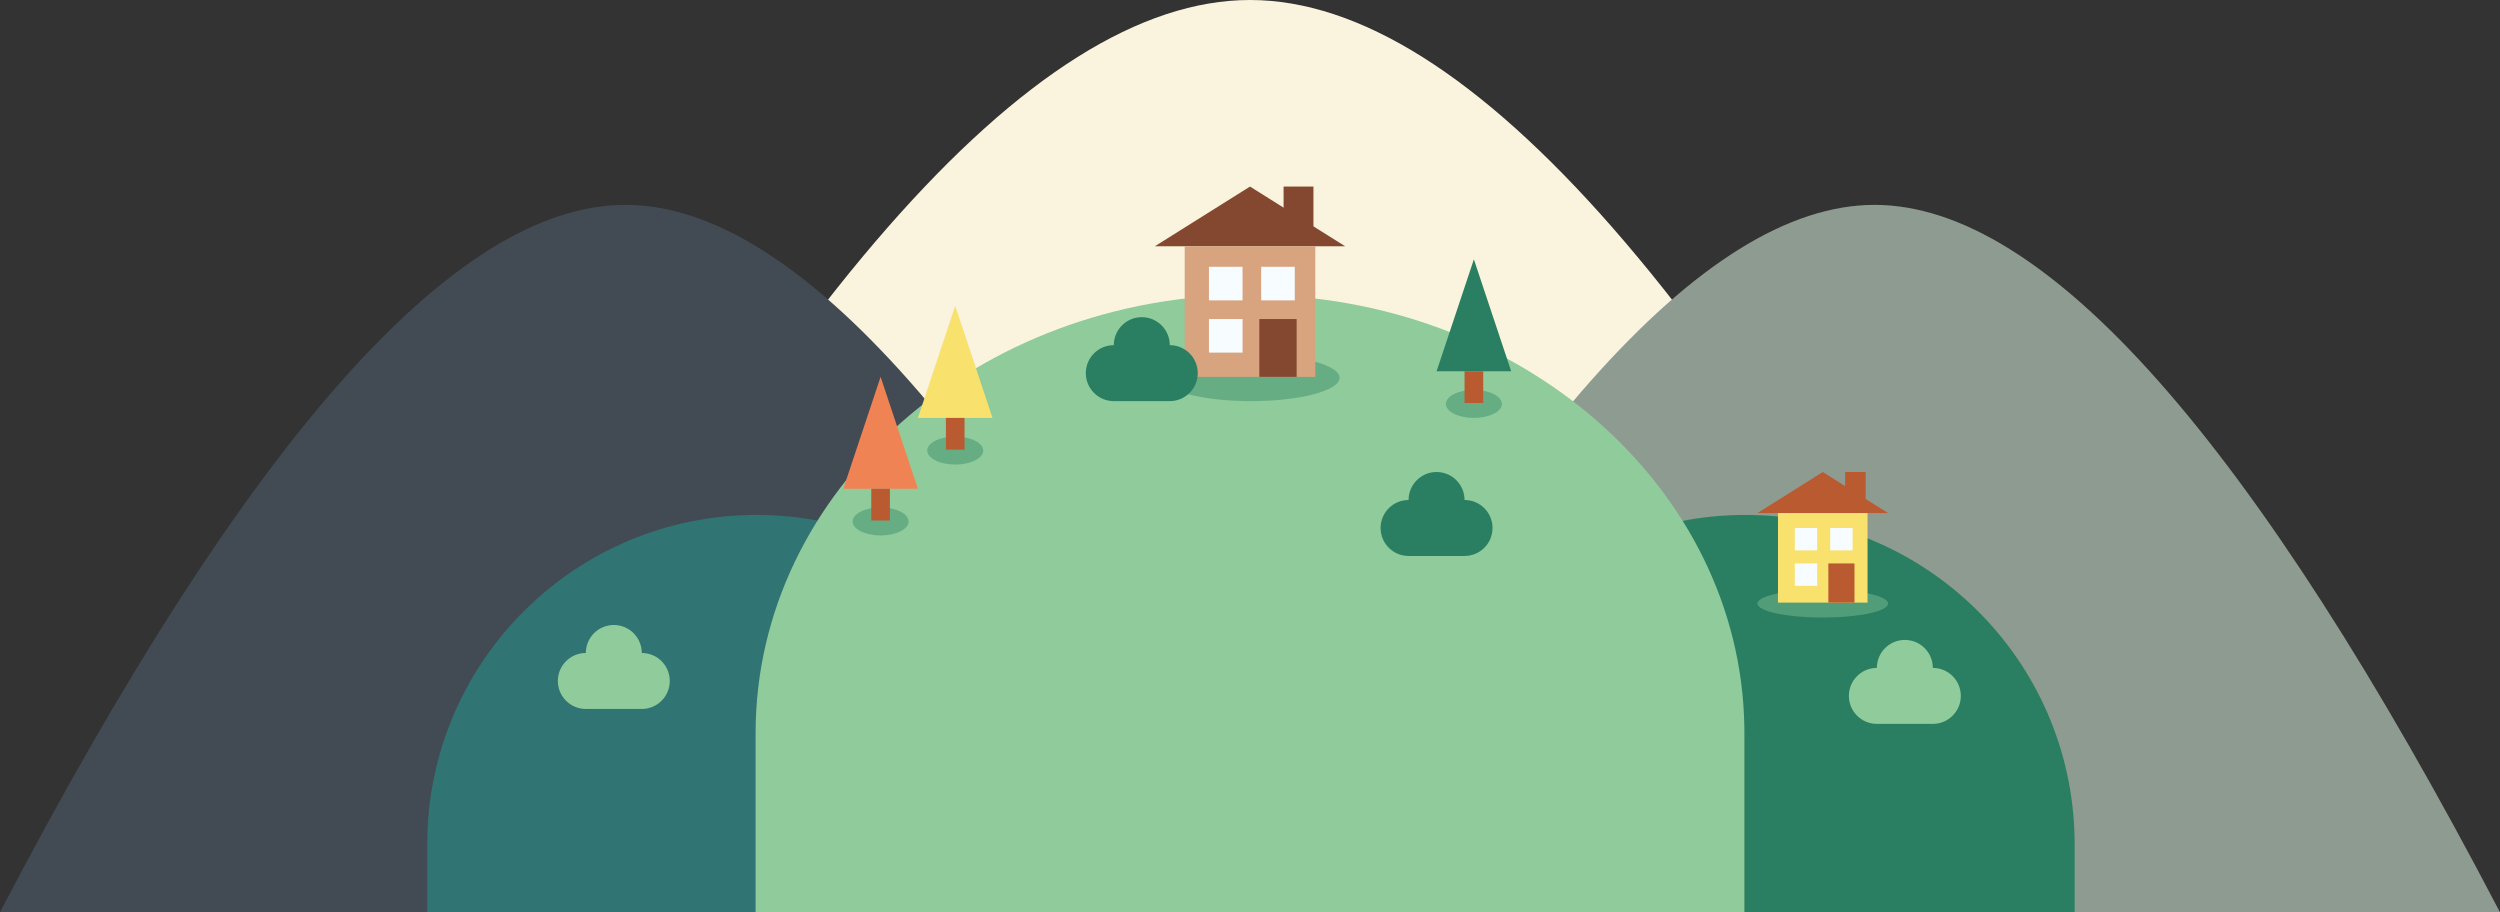 <?xml version="1.0" encoding="UTF-8"?>
<svg width="1340px" height="489px" viewBox="0 0 1340 489" version="1.1" xmlns="http://www.w3.org/2000/svg" xmlns:xlink="http://www.w3.org/1999/xlink">
    <rect x="0" y="0" width="1340" height="489" fill="#333333" stroke="none"/>
    <title>Landscape</title>
    <g id="Landing-Page" stroke="none" stroke-width="1" fill="none" fill-rule="evenodd">
        <g id="Desktop-HD" transform="translate(-50, -535)">
            <g id="Landscape" transform="translate(50, 535)">
                <g id="Mountains">
                    <path d="M670,0 C786.812,0 929.354,163 1097.628,489 L242.372,489 C410.646,163 553.188,0 670,0 Z" id="Triangle-Copy" fill="#FAF3DD"></path>
                    <path d="M335.248,109.814 C426.825,109.814 538.575,236.209 670.497,489 L0,489 C131.922,236.209 243.671,109.814 335.248,109.814 Z" id="Triangle-Copy-5" fill="#424B54"></path>
                    <path d="M1004.752,109.814 C1096.329,109.814 1208.078,236.209 1340,489 L669.503,489 C801.425,236.209 913.175,109.814 1004.752,109.814 Z" id="Triangle-Copy-6" fill="#8E9B90"></path>
                </g>
                <g id="Hills" transform="translate(229, 158)">
                    <path d="M176.5,118 C273.003,118 351.418,195.449 352.976,291.581 L352.996,294 L353,294 L353,331 L0,331 L0,294 C0.271,196.751 79.189,118 176.5,118 Z" id="Combined-Shape" fill="#307473"></path>
                    <path d="M706.5,118 C803.003,118 881.418,195.449 882.976,291.581 L882.996,294 L883,294 L883,331 L530,331 L530,294 C530.271,196.751 609.189,118 706.5,118 Z" id="Combined-Shape" fill="#2A7F62"></path>
                    <path d="M441,0 C585.892,0 703.624,103.119 705.964,231.114 L705.995,234.501 L706,234.501 L706,331 L176,331 L176,234.501 C176.305,104.943 294.832,0 441,0 Z" id="Combined-Shape" fill="#8FCB9B"></path>
                </g>
                <g id="House" transform="translate(619, 100)">
                    <ellipse id="Oval" fill-opacity="0.4" fill="#2A7F62" cx="51.5" cy="102.5" rx="47.5" ry="12.5"></ellipse>
                    <polygon id="Triangle" fill="#83482F" points="51 0 102 32 0 32"></polygon>
                    <rect id="Rectangle" fill="#D8A47F" x="16" y="32" width="70" height="70"></rect>
                    <rect id="Rectangle" fill="#F6FCFF" x="29" y="43" width="18" height="18"></rect>
                    <rect id="Rectangle-Copy" fill="#F6FCFF" x="57" y="43" width="18" height="18"></rect>
                    <rect id="Rectangle-Copy-2" fill="#F6FCFF" x="29" y="71" width="18" height="18"></rect>
                    <rect id="Rectangle" fill="#83482F" x="56" y="71" width="20" height="31"></rect>
                    <rect id="Rectangle" fill="#83482F" x="69" y="0" width="16" height="24"></rect>
                </g>
                <g id="House-Copy" transform="translate(942, 253)">
                    <ellipse id="Oval" fill-opacity="0.4" fill="#8FCB9B" cx="35" cy="70.5" rx="35" ry="7.5"></ellipse>
                    <polygon id="Triangle" fill="#BA5A31" points="35 0 70 22 0 22"></polygon>
                    <rect id="Rectangle" fill="#F8E16C" x="11" y="22" width="48" height="48"></rect>
                    <rect id="Rectangle" fill="#F6FCFF" x="20" y="30" width="12" height="12"></rect>
                    <rect id="Rectangle-Copy" fill="#F6FCFF" x="39" y="30" width="12" height="12"></rect>
                    <rect id="Rectangle-Copy-2" fill="#F6FCFF" x="20" y="49" width="12" height="12"></rect>
                    <rect id="Rectangle" fill="#BA5A31" x="38" y="49" width="14" height="21"></rect>
                    <rect id="Rectangle" fill="#BA5A31" x="47" y="0" width="11" height="16"></rect>
                </g>
                <path d="M597,215 C588.716,215 582,208.284 582,200 C582,191.716 588.716,185 597,185 L597,185 L597.003,184.686 C597.17,176.547 603.821,170 612,170 C620.284,170 627,176.716 627,185 C635.284,185 642,191.716 642,200 C642,208.284 635.284,215 627,215 L627,215 Z" id="Bush" fill="#2A7F62"></path>
                <path d="M755,298 C746.716,298 740,291.284 740,283 C740,274.716 746.716,268 755,268 L755,268 L755.003,267.686 C755.17,259.547 761.821,253 770,253 C778.284,253 785,259.716 785,268 C793.284,268 800,274.716 800,283 C800,291.284 793.284,298 785,298 L785,298 Z" id="Bush" fill="#2A7F62"></path>
                <path d="M1006,388 C997.716,388 991,381.284 991,373 C991,364.716 997.716,358 1006,358 L1006,358 L1006.003,357.686 C1006.17,349.547 1012.821,343 1021,343 C1029.284,343 1036,349.716 1036,358 C1044.284,358 1051,364.716 1051,373 C1051,381.284 1044.284,388 1036,388 L1036,388 Z" id="Bush" fill="#8FCB9B"></path>
                <path d="M314,380 C305.716,380 299,373.284 299,365 C299,356.716 305.716,350 314,350 L314,350 L314.003,349.686 C314.17,341.547 320.821,335 329,335 C337.284,335 344,341.716 344,350 C352.284,350 359,356.716 359,365 C359,373.284 352.284,380 344,380 L344,380 Z" id="Bush" fill="#8FCB9B"></path>
                <g id="Tree" transform="translate(492, 164)">
                    <ellipse id="Oval" fill-opacity="0.4" fill="#2A7F62" cx="20" cy="77.5" rx="15" ry="7.5"></ellipse>
                    <polygon id="Triangle" fill="#F8E16C" points="20 0 40 60 0 60"></polygon>
                    <rect id="Rectangle" fill="#BA5A31" x="15" y="60" width="10" height="17"></rect>
                </g>
                <g id="Tree" transform="translate(452, 202)">
                    <ellipse id="Oval-Copy-6" fill-opacity="0.4" fill="#2A7F62" cx="20" cy="77.5" rx="15" ry="7.5"></ellipse>
                    <polygon id="Triangle" fill="#EF8354" points="20 0 40 60 0 60"></polygon>
                    <rect id="Rectangle" fill="#BA5A31" x="15" y="60" width="10" height="17"></rect>
                </g>
                <g id="Tree" transform="translate(770, 139)">
                    <ellipse id="Oval-Copy-7" fill-opacity="0.4" fill="#2A7F62" cx="20" cy="77.5" rx="15" ry="7.5"></ellipse>
                    <polygon id="Triangle" fill="#2A7F62" points="20 0 40 60 0 60"></polygon>
                    <rect id="Rectangle" fill="#BA5A31" x="15" y="60" width="10" height="17"></rect>
                </g>
            </g>
        </g>
    </g>
</svg>